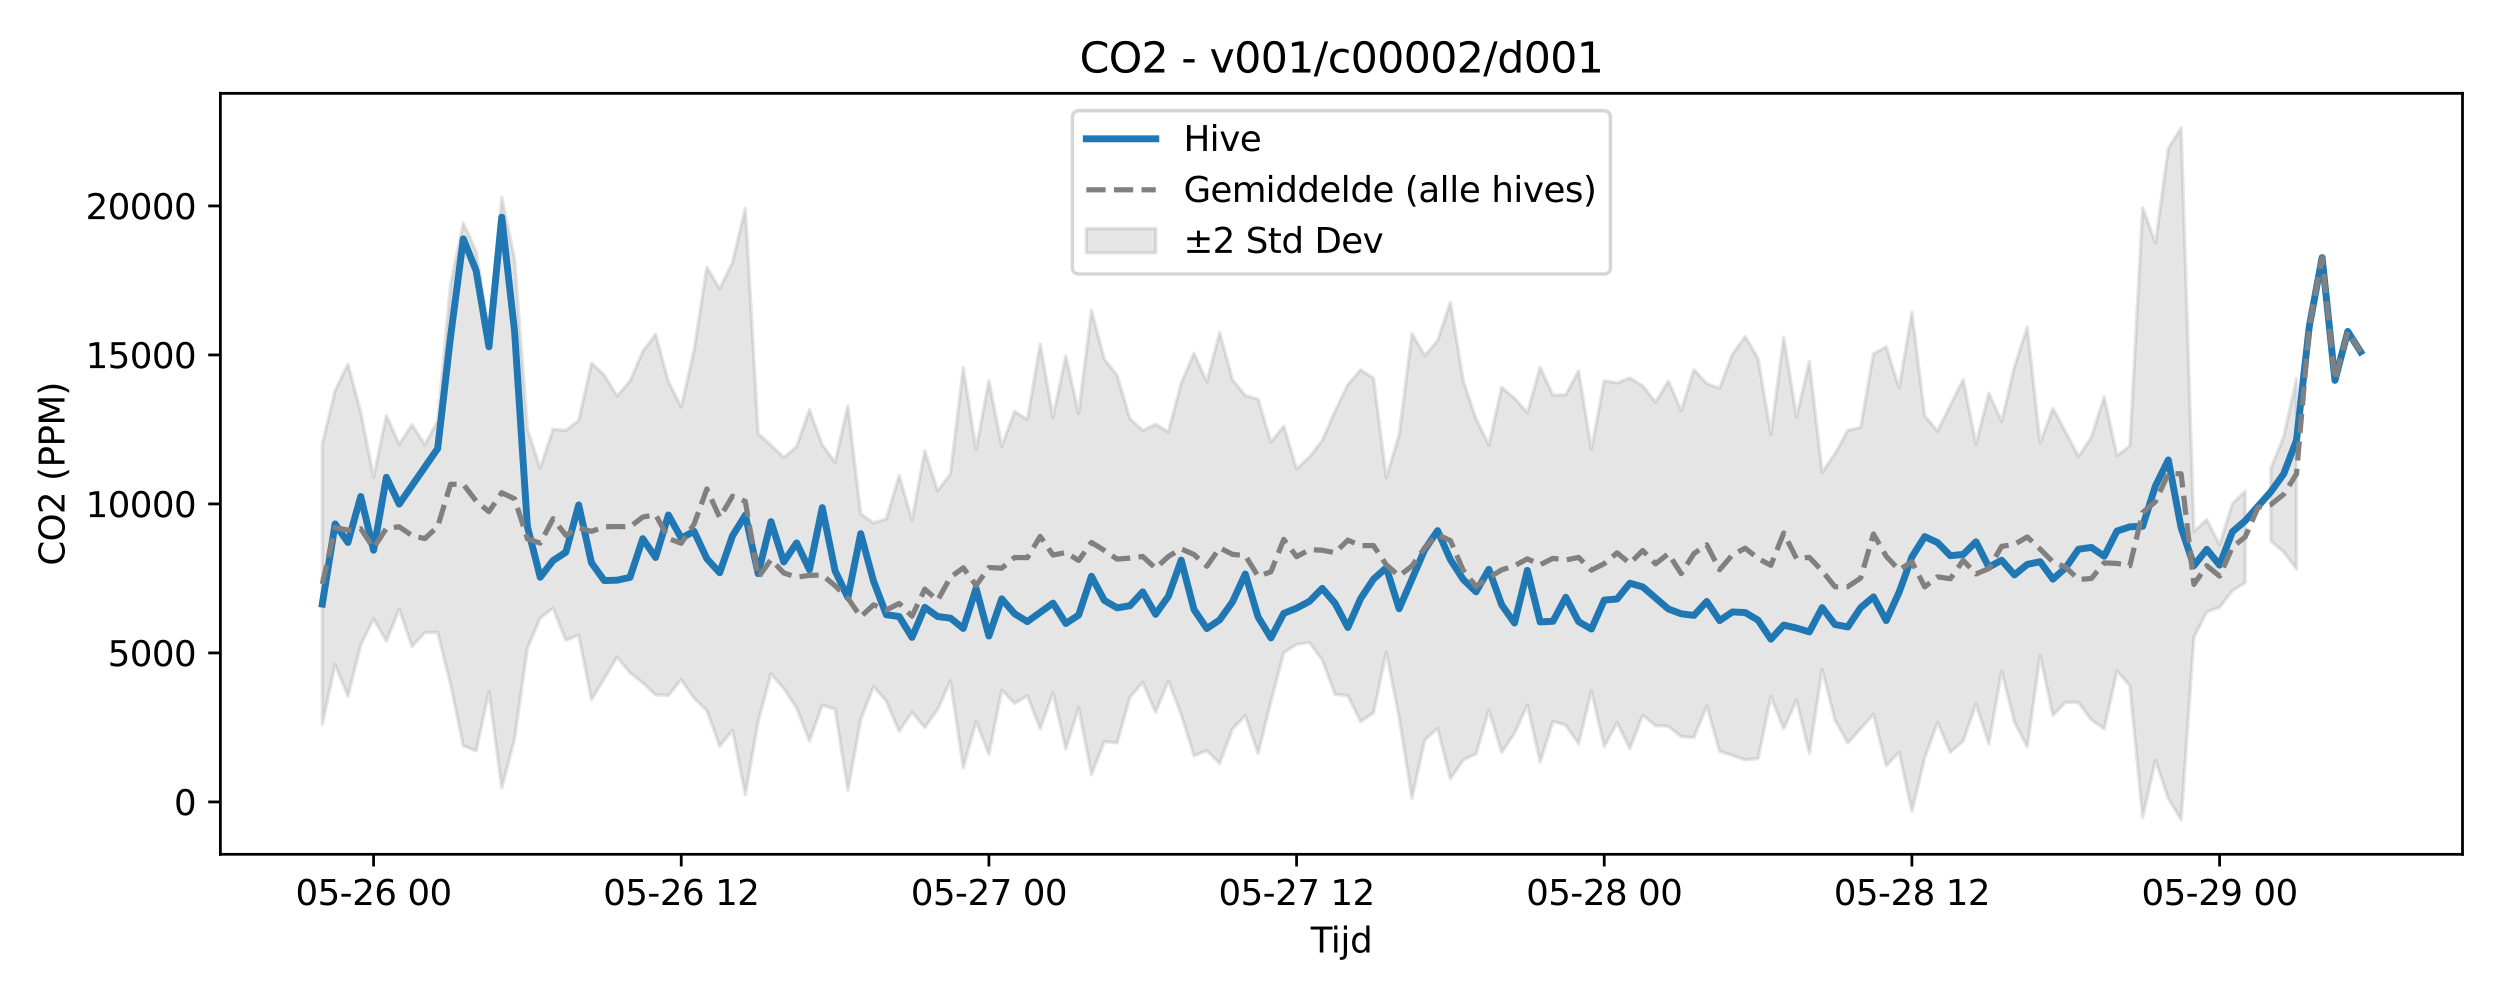 <?xml version="1.0" encoding="utf-8" standalone="no"?>
<!DOCTYPE svg PUBLIC "-//W3C//DTD SVG 1.1//EN"
  "http://www.w3.org/Graphics/SVG/1.1/DTD/svg11.dtd">
<svg xmlns:xlink="http://www.w3.org/1999/xlink" width="720pt" height="288pt" viewBox="0 0 720 288" xmlns="http://www.w3.org/2000/svg" version="1.1">
 <defs>
  <style type="text/css">*{stroke-linejoin: round; stroke-linecap: butt}</style>
 </defs>
 <g id="figure_1">
  <g id="patch_1">
   <path d="M 0 288 
L 720 288 
L 720 0 
L 0 0 
z
" style="fill: #ffffff"/>
  </g>
  <g id="axes_1">
   <g id="patch_2">
    <path d="M 63.47 246.04 
L 709.2 246.04 
L 709.2 26.88 
L 63.47 26.88 
z
" style="fill: #ffffff"/>
   </g>
   <g id="FillBetweenPolyCollection_1">
    <path d="M 92.821 127.739 
L 92.821 208.656 
L 96.513 191.374 
L 100.205 200.499 
L 103.897 185.762 
L 107.589 178.257 
L 111.281 184.618 
L 114.973 175.418 
L 118.665 186.171 
L 122.357 182.144 
L 126.049 182.183 
L 129.741 196.961 
L 133.433 214.772 
L 137.125 216.257 
L 140.817 199.14 
L 144.509 226.927 
L 148.201 212.778 
L 151.893 186.726 
L 155.585 177.981 
L 159.277 175.122 
L 162.969 184.398 
L 166.661 182.892 
L 170.353 201.476 
L 174.045 195.4 
L 177.737 189.215 
L 181.429 193.724 
L 185.121 196.635 
L 188.813 200.125 
L 192.505 200.29 
L 196.197 195.723 
L 199.889 201.081 
L 203.581 204.661 
L 207.273 214.895 
L 210.965 210.303 
L 214.657 228.806 
L 218.349 207.799 
L 222.041 194.067 
L 225.733 198.274 
L 229.425 203.867 
L 233.117 213.425 
L 236.809 203.082 
L 240.501 204.25 
L 244.193 227.657 
L 247.885 207.33 
L 251.577 197.726 
L 255.269 201.952 
L 258.961 210.66 
L 262.653 205.071 
L 266.345 209.528 
L 270.037 204.371 
L 273.729 196.058 
L 277.421 221.128 
L 281.113 207.788 
L 284.805 217.243 
L 288.497 198.726 
L 292.189 202.597 
L 295.881 200.392 
L 299.573 209.889 
L 303.265 199.493 
L 306.957 215.673 
L 310.649 203.773 
L 314.341 223.106 
L 318.033 213.614 
L 321.725 213.943 
L 325.417 200.849 
L 329.109 196.547 
L 332.801 205.126 
L 336.493 196.109 
L 340.185 205.787 
L 343.877 217.663 
L 347.569 216.195 
L 351.261 219.846 
L 354.953 209.983 
L 358.645 206.109 
L 362.337 216.985 
L 366.029 202.007 
L 369.721 187.965 
L 373.413 185.59 
L 377.105 185.011 
L 380.797 190.036 
L 384.489 199.94 
L 388.181 200.355 
L 391.873 207.786 
L 395.565 205.309 
L 399.257 187.786 
L 402.949 206.58 
L 406.641 229.917 
L 410.333 213.098 
L 414.025 209.8 
L 417.717 224.297 
L 421.409 218.883 
L 425.101 217.132 
L 428.793 204.499 
L 432.485 216.655 
L 436.177 211.197 
L 439.869 203.032 
L 443.561 219.453 
L 447.253 207.811 
L 450.945 208.855 
L 454.637 214.225 
L 458.329 199.006 
L 462.021 214.997 
L 465.713 208.128 
L 469.405 215.637 
L 473.097 205.977 
L 476.789 208.997 
L 480.481 209.151 
L 484.173 212.14 
L 487.865 212.386 
L 491.557 203.317 
L 495.249 216.383 
L 498.941 217.565 
L 502.633 218.847 
L 506.325 218.451 
L 510.017 200.529 
L 513.709 209.879 
L 517.401 201.617 
L 521.093 216.912 
L 524.785 192.815 
L 528.477 207.362 
L 532.169 213.945 
L 535.861 209.884 
L 539.553 205.729 
L 543.245 220.585 
L 546.937 216.614 
L 550.629 233.634 
L 554.321 218.323 
L 558.013 208.051 
L 561.705 216.668 
L 565.397 213.399 
L 569.089 202.721 
L 572.781 214.205 
L 576.473 193.305 
L 580.165 207.982 
L 583.857 215.087 
L 587.549 188.695 
L 591.241 206.039 
L 594.933 202.239 
L 598.625 202.346 
L 602.317 207.297 
L 606.009 209.909 
L 609.701 193.296 
L 613.393 197.463 
L 617.085 235.38 
L 620.777 218.998 
L 624.469 229.969 
L 628.161 236.078 
L 631.853 183.56 
L 635.545 176.191 
L 639.237 174.917 
L 642.929 170.109 
L 646.621 167.815 
L 646.621 141.463 
L 646.621 141.463 
L 642.929 145.067 
L 639.237 156.931 
L 635.545 149.627 
L 631.853 153.057 
L 628.161 36.842 
L 624.469 42.749 
L 620.777 69.943 
L 617.085 59.82 
L 613.393 128.401 
L 609.701 131.241 
L 606.009 114.314 
L 602.317 125.89 
L 598.625 131.468 
L 594.933 124.518 
L 591.241 117.62 
L 587.549 127.582 
L 583.857 94.205 
L 580.165 105.594 
L 576.473 121.388 
L 572.781 113.265 
L 569.089 127.916 
L 565.397 109.33 
L 561.705 116.66 
L 558.013 124.206 
L 554.321 119.712 
L 550.629 89.898 
L 546.937 111.707 
L 543.245 99.888 
L 539.553 101.859 
L 535.861 123.112 
L 532.169 123.963 
L 528.477 130.64 
L 524.785 136.047 
L 521.093 104.124 
L 517.401 120.107 
L 513.709 97.146 
L 510.017 125.091 
L 506.325 103.253 
L 502.633 96.908 
L 498.941 102.005 
L 495.249 111.798 
L 491.557 110.494 
L 487.865 106.447 
L 484.173 118.268 
L 480.481 109.746 
L 476.789 115.802 
L 473.097 111.1 
L 469.405 108.865 
L 465.713 110.318 
L 462.021 109.648 
L 458.329 129.428 
L 454.637 106.824 
L 450.945 113.71 
L 447.253 113.773 
L 443.561 105.837 
L 439.869 118.855 
L 436.177 114.673 
L 432.485 111.581 
L 428.793 128.186 
L 425.101 120.616 
L 421.409 109.616 
L 417.717 87.06 
L 414.025 98.157 
L 410.333 102.4 
L 406.641 96.073 
L 402.949 125.19 
L 399.257 137.547 
L 395.565 108.933 
L 391.873 106.516 
L 388.181 110.76 
L 384.489 118.419 
L 380.797 126.888 
L 377.105 131.62 
L 373.413 135.035 
L 369.721 122.703 
L 366.029 127.352 
L 362.337 114.943 
L 358.645 113.932 
L 354.953 109.315 
L 351.261 95.714 
L 347.569 109.957 
L 343.877 101.76 
L 340.185 110.341 
L 336.493 124.4 
L 332.801 122.207 
L 329.109 123.98 
L 325.417 120.605 
L 321.725 108.094 
L 318.033 103.387 
L 314.341 89.342 
L 310.649 119.061 
L 306.957 102.573 
L 303.265 120.215 
L 299.573 99.071 
L 295.881 120.826 
L 292.189 118.519 
L 288.497 128.542 
L 284.805 109.617 
L 281.113 129.426 
L 277.421 105.927 
L 273.729 136.419 
L 270.037 141.418 
L 266.345 129.803 
L 262.653 149.829 
L 258.961 136.928 
L 255.269 149.401 
L 251.577 150.638 
L 247.885 147.976 
L 244.193 116.891 
L 240.501 133.152 
L 236.809 128.116 
L 233.117 117.99 
L 229.425 128.619 
L 225.733 131.768 
L 222.041 128.222 
L 218.349 124.875 
L 214.657 59.985 
L 210.965 75.503 
L 207.273 83.22 
L 203.581 76.983 
L 199.889 100.819 
L 196.197 117.222 
L 192.505 109.864 
L 188.813 96.292 
L 185.121 101.194 
L 181.429 109.762 
L 177.737 114.049 
L 174.045 108.043 
L 170.353 104.585 
L 166.661 121.107 
L 162.969 123.931 
L 159.277 123.66 
L 155.585 134.853 
L 151.893 123.654 
L 148.201 74.541 
L 144.509 56.86 
L 140.817 95.586 
L 137.125 72.337 
L 133.433 64.188 
L 129.741 81.97 
L 126.049 121.167 
L 122.357 128.081 
L 118.665 122.327 
L 114.973 127.996 
L 111.281 119.701 
L 107.589 137.41 
L 103.897 118.749 
L 100.205 104.87 
L 96.513 112.534 
L 92.821 127.739 
z
" clip-path="url(#p25ec09384b)" style="fill: #808080; fill-opacity: 0.2; stroke: #808080; stroke-opacity: 0.2"/>
    <path d="M 654.005 134.848 
L 654.005 155.804 
L 657.697 158.947 
L 661.389 163.881 
L 661.389 109.112 
L 661.389 109.112 
L 657.697 125.781 
L 654.005 134.848 
z
" clip-path="url(#p25ec09384b)" style="fill: #808080; fill-opacity: 0.2; stroke: #808080; stroke-opacity: 0.2"/>
   </g>
   <g id="matplotlib.axis_1">
    <g id="xtick_1">
     <g id="line2d_1">
      <defs>
       <path id="m92fcb71c90" d="M 0 0 
L 0 3.5 
" style="stroke: #000000; stroke-width: 0.8"/>
      </defs>
      <g>
       <use xlink:href="#m92fcb71c90" x="107.589" y="246.04" style="stroke: #000000; stroke-width: 0.8"/>
      </g>
     </g>
     <g id="text_1">
      <!-- 05-26 00 -->
      <g transform="translate(85.109 260.638) scale(0.1 -0.1)">
       <defs>
        <path id="DejaVuSans-30" d="M 2034 4250 
Q 1547 4250 1301 3770 
Q 1056 3291 1056 2328 
Q 1056 1369 1301 889 
Q 1547 409 2034 409 
Q 2525 409 2770 889 
Q 3016 1369 3016 2328 
Q 3016 3291 2770 3770 
Q 2525 4250 2034 4250 
z
M 2034 4750 
Q 2819 4750 3233 4129 
Q 3647 3509 3647 2328 
Q 3647 1150 3233 529 
Q 2819 -91 2034 -91 
Q 1250 -91 836 529 
Q 422 1150 422 2328 
Q 422 3509 836 4129 
Q 1250 4750 2034 4750 
z
" transform="scale(0.016)"/>
        <path id="DejaVuSans-35" d="M 691 4666 
L 3169 4666 
L 3169 4134 
L 1269 4134 
L 1269 2991 
Q 1406 3038 1543 3061 
Q 1681 3084 1819 3084 
Q 2600 3084 3056 2656 
Q 3513 2228 3513 1497 
Q 3513 744 3044 326 
Q 2575 -91 1722 -91 
Q 1428 -91 1123 -41 
Q 819 9 494 109 
L 494 744 
Q 775 591 1075 516 
Q 1375 441 1709 441 
Q 2250 441 2565 725 
Q 2881 1009 2881 1497 
Q 2881 1984 2565 2268 
Q 2250 2553 1709 2553 
Q 1456 2553 1204 2497 
Q 953 2441 691 2322 
L 691 4666 
z
" transform="scale(0.016)"/>
        <path id="DejaVuSans-2d" d="M 313 2009 
L 1997 2009 
L 1997 1497 
L 313 1497 
L 313 2009 
z
" transform="scale(0.016)"/>
        <path id="DejaVuSans-32" d="M 1228 531 
L 3431 531 
L 3431 0 
L 469 0 
L 469 531 
Q 828 903 1448 1529 
Q 2069 2156 2228 2338 
Q 2531 2678 2651 2914 
Q 2772 3150 2772 3378 
Q 2772 3750 2511 3984 
Q 2250 4219 1831 4219 
Q 1534 4219 1204 4116 
Q 875 4013 500 3803 
L 500 4441 
Q 881 4594 1212 4672 
Q 1544 4750 1819 4750 
Q 2544 4750 2975 4387 
Q 3406 4025 3406 3419 
Q 3406 3131 3298 2873 
Q 3191 2616 2906 2266 
Q 2828 2175 2409 1742 
Q 1991 1309 1228 531 
z
" transform="scale(0.016)"/>
        <path id="DejaVuSans-36" d="M 2113 2584 
Q 1688 2584 1439 2293 
Q 1191 2003 1191 1497 
Q 1191 994 1439 701 
Q 1688 409 2113 409 
Q 2538 409 2786 701 
Q 3034 994 3034 1497 
Q 3034 2003 2786 2293 
Q 2538 2584 2113 2584 
z
M 3366 4563 
L 3366 3988 
Q 3128 4100 2886 4159 
Q 2644 4219 2406 4219 
Q 1781 4219 1451 3797 
Q 1122 3375 1075 2522 
Q 1259 2794 1537 2939 
Q 1816 3084 2150 3084 
Q 2853 3084 3261 2657 
Q 3669 2231 3669 1497 
Q 3669 778 3244 343 
Q 2819 -91 2113 -91 
Q 1303 -91 875 529 
Q 447 1150 447 2328 
Q 447 3434 972 4092 
Q 1497 4750 2381 4750 
Q 2619 4750 2861 4703 
Q 3103 4656 3366 4563 
z
" transform="scale(0.016)"/>
        <path id="DejaVuSans-20" transform="scale(0.016)"/>
       </defs>
       <use xlink:href="#DejaVuSans-30"/>
       <use xlink:href="#DejaVuSans-35" transform="translate(63.623 0)"/>
       <use xlink:href="#DejaVuSans-2d" transform="translate(127.246 0)"/>
       <use xlink:href="#DejaVuSans-32" transform="translate(163.33 0)"/>
       <use xlink:href="#DejaVuSans-36" transform="translate(226.953 0)"/>
       <use xlink:href="#DejaVuSans-20" transform="translate(290.576 0)"/>
       <use xlink:href="#DejaVuSans-30" transform="translate(322.363 0)"/>
       <use xlink:href="#DejaVuSans-30" transform="translate(385.986 0)"/>
      </g>
     </g>
    </g>
    <g id="xtick_2">
     <g id="line2d_2">
      <g>
       <use xlink:href="#m92fcb71c90" x="196.197" y="246.04" style="stroke: #000000; stroke-width: 0.8"/>
      </g>
     </g>
     <g id="text_2">
      <!-- 05-26 12 -->
      <g transform="translate(173.717 260.638) scale(0.1 -0.1)">
       <defs>
        <path id="DejaVuSans-31" d="M 794 531 
L 1825 531 
L 1825 4091 
L 703 3866 
L 703 4441 
L 1819 4666 
L 2450 4666 
L 2450 531 
L 3481 531 
L 3481 0 
L 794 0 
L 794 531 
z
" transform="scale(0.016)"/>
       </defs>
       <use xlink:href="#DejaVuSans-30"/>
       <use xlink:href="#DejaVuSans-35" transform="translate(63.623 0)"/>
       <use xlink:href="#DejaVuSans-2d" transform="translate(127.246 0)"/>
       <use xlink:href="#DejaVuSans-32" transform="translate(163.33 0)"/>
       <use xlink:href="#DejaVuSans-36" transform="translate(226.953 0)"/>
       <use xlink:href="#DejaVuSans-20" transform="translate(290.576 0)"/>
       <use xlink:href="#DejaVuSans-31" transform="translate(322.363 0)"/>
       <use xlink:href="#DejaVuSans-32" transform="translate(385.986 0)"/>
      </g>
     </g>
    </g>
    <g id="xtick_3">
     <g id="line2d_3">
      <g>
       <use xlink:href="#m92fcb71c90" x="284.805" y="246.04" style="stroke: #000000; stroke-width: 0.8"/>
      </g>
     </g>
     <g id="text_3">
      <!-- 05-27 00 -->
      <g transform="translate(262.325 260.638) scale(0.1 -0.1)">
       <defs>
        <path id="DejaVuSans-37" d="M 525 4666 
L 3525 4666 
L 3525 4397 
L 1831 0 
L 1172 0 
L 2766 4134 
L 525 4134 
L 525 4666 
z
" transform="scale(0.016)"/>
       </defs>
       <use xlink:href="#DejaVuSans-30"/>
       <use xlink:href="#DejaVuSans-35" transform="translate(63.623 0)"/>
       <use xlink:href="#DejaVuSans-2d" transform="translate(127.246 0)"/>
       <use xlink:href="#DejaVuSans-32" transform="translate(163.33 0)"/>
       <use xlink:href="#DejaVuSans-37" transform="translate(226.953 0)"/>
       <use xlink:href="#DejaVuSans-20" transform="translate(290.576 0)"/>
       <use xlink:href="#DejaVuSans-30" transform="translate(322.363 0)"/>
       <use xlink:href="#DejaVuSans-30" transform="translate(385.986 0)"/>
      </g>
     </g>
    </g>
    <g id="xtick_4">
     <g id="line2d_4">
      <g>
       <use xlink:href="#m92fcb71c90" x="373.413" y="246.04" style="stroke: #000000; stroke-width: 0.8"/>
      </g>
     </g>
     <g id="text_4">
      <!-- 05-27 12 -->
      <g transform="translate(350.933 260.638) scale(0.1 -0.1)">
       <use xlink:href="#DejaVuSans-30"/>
       <use xlink:href="#DejaVuSans-35" transform="translate(63.623 0)"/>
       <use xlink:href="#DejaVuSans-2d" transform="translate(127.246 0)"/>
       <use xlink:href="#DejaVuSans-32" transform="translate(163.33 0)"/>
       <use xlink:href="#DejaVuSans-37" transform="translate(226.953 0)"/>
       <use xlink:href="#DejaVuSans-20" transform="translate(290.576 0)"/>
       <use xlink:href="#DejaVuSans-31" transform="translate(322.363 0)"/>
       <use xlink:href="#DejaVuSans-32" transform="translate(385.986 0)"/>
      </g>
     </g>
    </g>
    <g id="xtick_5">
     <g id="line2d_5">
      <g>
       <use xlink:href="#m92fcb71c90" x="462.021" y="246.04" style="stroke: #000000; stroke-width: 0.8"/>
      </g>
     </g>
     <g id="text_5">
      <!-- 05-28 00 -->
      <g transform="translate(439.54 260.638) scale(0.1 -0.1)">
       <defs>
        <path id="DejaVuSans-38" d="M 2034 2216 
Q 1584 2216 1326 1975 
Q 1069 1734 1069 1313 
Q 1069 891 1326 650 
Q 1584 409 2034 409 
Q 2484 409 2743 651 
Q 3003 894 3003 1313 
Q 3003 1734 2745 1975 
Q 2488 2216 2034 2216 
z
M 1403 2484 
Q 997 2584 770 2862 
Q 544 3141 544 3541 
Q 544 4100 942 4425 
Q 1341 4750 2034 4750 
Q 2731 4750 3128 4425 
Q 3525 4100 3525 3541 
Q 3525 3141 3298 2862 
Q 3072 2584 2669 2484 
Q 3125 2378 3379 2068 
Q 3634 1759 3634 1313 
Q 3634 634 3220 271 
Q 2806 -91 2034 -91 
Q 1263 -91 848 271 
Q 434 634 434 1313 
Q 434 1759 690 2068 
Q 947 2378 1403 2484 
z
M 1172 3481 
Q 1172 3119 1398 2916 
Q 1625 2713 2034 2713 
Q 2441 2713 2670 2916 
Q 2900 3119 2900 3481 
Q 2900 3844 2670 4047 
Q 2441 4250 2034 4250 
Q 1625 4250 1398 4047 
Q 1172 3844 1172 3481 
z
" transform="scale(0.016)"/>
       </defs>
       <use xlink:href="#DejaVuSans-30"/>
       <use xlink:href="#DejaVuSans-35" transform="translate(63.623 0)"/>
       <use xlink:href="#DejaVuSans-2d" transform="translate(127.246 0)"/>
       <use xlink:href="#DejaVuSans-32" transform="translate(163.33 0)"/>
       <use xlink:href="#DejaVuSans-38" transform="translate(226.953 0)"/>
       <use xlink:href="#DejaVuSans-20" transform="translate(290.576 0)"/>
       <use xlink:href="#DejaVuSans-30" transform="translate(322.363 0)"/>
       <use xlink:href="#DejaVuSans-30" transform="translate(385.986 0)"/>
      </g>
     </g>
    </g>
    <g id="xtick_6">
     <g id="line2d_6">
      <g>
       <use xlink:href="#m92fcb71c90" x="550.629" y="246.04" style="stroke: #000000; stroke-width: 0.8"/>
      </g>
     </g>
     <g id="text_6">
      <!-- 05-28 12 -->
      <g transform="translate(528.148 260.638) scale(0.1 -0.1)">
       <use xlink:href="#DejaVuSans-30"/>
       <use xlink:href="#DejaVuSans-35" transform="translate(63.623 0)"/>
       <use xlink:href="#DejaVuSans-2d" transform="translate(127.246 0)"/>
       <use xlink:href="#DejaVuSans-32" transform="translate(163.33 0)"/>
       <use xlink:href="#DejaVuSans-38" transform="translate(226.953 0)"/>
       <use xlink:href="#DejaVuSans-20" transform="translate(290.576 0)"/>
       <use xlink:href="#DejaVuSans-31" transform="translate(322.363 0)"/>
       <use xlink:href="#DejaVuSans-32" transform="translate(385.986 0)"/>
      </g>
     </g>
    </g>
    <g id="xtick_7">
     <g id="line2d_7">
      <g>
       <use xlink:href="#m92fcb71c90" x="639.237" y="246.04" style="stroke: #000000; stroke-width: 0.8"/>
      </g>
     </g>
     <g id="text_7">
      <!-- 05-29 00 -->
      <g transform="translate(616.756 260.638) scale(0.1 -0.1)">
       <defs>
        <path id="DejaVuSans-39" d="M 703 97 
L 703 672 
Q 941 559 1184 500 
Q 1428 441 1663 441 
Q 2288 441 2617 861 
Q 2947 1281 2994 2138 
Q 2813 1869 2534 1725 
Q 2256 1581 1919 1581 
Q 1219 1581 811 2004 
Q 403 2428 403 3163 
Q 403 3881 828 4315 
Q 1253 4750 1959 4750 
Q 2769 4750 3195 4129 
Q 3622 3509 3622 2328 
Q 3622 1225 3098 567 
Q 2575 -91 1691 -91 
Q 1453 -91 1209 -44 
Q 966 3 703 97 
z
M 1959 2075 
Q 2384 2075 2632 2365 
Q 2881 2656 2881 3163 
Q 2881 3666 2632 3958 
Q 2384 4250 1959 4250 
Q 1534 4250 1286 3958 
Q 1038 3666 1038 3163 
Q 1038 2656 1286 2365 
Q 1534 2075 1959 2075 
z
" transform="scale(0.016)"/>
       </defs>
       <use xlink:href="#DejaVuSans-30"/>
       <use xlink:href="#DejaVuSans-35" transform="translate(63.623 0)"/>
       <use xlink:href="#DejaVuSans-2d" transform="translate(127.246 0)"/>
       <use xlink:href="#DejaVuSans-32" transform="translate(163.33 0)"/>
       <use xlink:href="#DejaVuSans-39" transform="translate(226.953 0)"/>
       <use xlink:href="#DejaVuSans-20" transform="translate(290.576 0)"/>
       <use xlink:href="#DejaVuSans-30" transform="translate(322.363 0)"/>
       <use xlink:href="#DejaVuSans-30" transform="translate(385.986 0)"/>
      </g>
     </g>
    </g>
    <g id="text_8">
     <!-- Tijd -->
     <g transform="translate(377.485 274.317) scale(0.1 -0.1)">
      <defs>
       <path id="DejaVuSans-54" d="M -19 4666 
L 3928 4666 
L 3928 4134 
L 2272 4134 
L 2272 0 
L 1638 0 
L 1638 4134 
L -19 4134 
L -19 4666 
z
" transform="scale(0.016)"/>
       <path id="DejaVuSans-69" d="M 603 3500 
L 1178 3500 
L 1178 0 
L 603 0 
L 603 3500 
z
M 603 4863 
L 1178 4863 
L 1178 4134 
L 603 4134 
L 603 4863 
z
" transform="scale(0.016)"/>
       <path id="DejaVuSans-6a" d="M 603 3500 
L 1178 3500 
L 1178 -63 
Q 1178 -731 923 -1031 
Q 669 -1331 103 -1331 
L -116 -1331 
L -116 -844 
L 38 -844 
Q 366 -844 484 -692 
Q 603 -541 603 -63 
L 603 3500 
z
M 603 4863 
L 1178 4863 
L 1178 4134 
L 603 4134 
L 603 4863 
z
" transform="scale(0.016)"/>
       <path id="DejaVuSans-64" d="M 2906 2969 
L 2906 4863 
L 3481 4863 
L 3481 0 
L 2906 0 
L 2906 525 
Q 2725 213 2448 61 
Q 2172 -91 1784 -91 
Q 1150 -91 751 415 
Q 353 922 353 1747 
Q 353 2572 751 3078 
Q 1150 3584 1784 3584 
Q 2172 3584 2448 3432 
Q 2725 3281 2906 2969 
z
M 947 1747 
Q 947 1113 1208 752 
Q 1469 391 1925 391 
Q 2381 391 2643 752 
Q 2906 1113 2906 1747 
Q 2906 2381 2643 2742 
Q 2381 3103 1925 3103 
Q 1469 3103 1208 2742 
Q 947 2381 947 1747 
z
" transform="scale(0.016)"/>
      </defs>
      <use xlink:href="#DejaVuSans-54"/>
      <use xlink:href="#DejaVuSans-69" transform="translate(57.959 0)"/>
      <use xlink:href="#DejaVuSans-6a" transform="translate(85.742 0)"/>
      <use xlink:href="#DejaVuSans-64" transform="translate(113.525 0)"/>
     </g>
    </g>
   </g>
   <g id="matplotlib.axis_2">
    <g id="ytick_1">
     <g id="line2d_8">
      <defs>
       <path id="mcad9e36884" d="M 0 0 
L -3.5 0 
" style="stroke: #000000; stroke-width: 0.8"/>
      </defs>
      <g>
       <use xlink:href="#mcad9e36884" x="63.47" y="230.951" style="stroke: #000000; stroke-width: 0.8"/>
      </g>
     </g>
     <g id="text_9">
      <!-- 0 -->
      <g transform="translate(50.108 234.75) scale(0.1 -0.1)">
       <use xlink:href="#DejaVuSans-30"/>
      </g>
     </g>
    </g>
    <g id="ytick_2">
     <g id="line2d_9">
      <g>
       <use xlink:href="#mcad9e36884" x="63.47" y="188.041" style="stroke: #000000; stroke-width: 0.8"/>
      </g>
     </g>
     <g id="text_10">
      <!-- 5000 -->
      <g transform="translate(31.02 191.84) scale(0.1 -0.1)">
       <use xlink:href="#DejaVuSans-35"/>
       <use xlink:href="#DejaVuSans-30" transform="translate(63.623 0)"/>
       <use xlink:href="#DejaVuSans-30" transform="translate(127.246 0)"/>
       <use xlink:href="#DejaVuSans-30" transform="translate(190.869 0)"/>
      </g>
     </g>
    </g>
    <g id="ytick_3">
     <g id="line2d_10">
      <g>
       <use xlink:href="#mcad9e36884" x="63.47" y="145.132" style="stroke: #000000; stroke-width: 0.8"/>
      </g>
     </g>
     <g id="text_11">
      <!-- 10000 -->
      <g transform="translate(24.657 148.931) scale(0.1 -0.1)">
       <use xlink:href="#DejaVuSans-31"/>
       <use xlink:href="#DejaVuSans-30" transform="translate(63.623 0)"/>
       <use xlink:href="#DejaVuSans-30" transform="translate(127.246 0)"/>
       <use xlink:href="#DejaVuSans-30" transform="translate(190.869 0)"/>
       <use xlink:href="#DejaVuSans-30" transform="translate(254.492 0)"/>
      </g>
     </g>
    </g>
    <g id="ytick_4">
     <g id="line2d_11">
      <g>
       <use xlink:href="#mcad9e36884" x="63.47" y="102.222" style="stroke: #000000; stroke-width: 0.8"/>
      </g>
     </g>
     <g id="text_12">
      <!-- 15000 -->
      <g transform="translate(24.657 106.021) scale(0.1 -0.1)">
       <use xlink:href="#DejaVuSans-31"/>
       <use xlink:href="#DejaVuSans-35" transform="translate(63.623 0)"/>
       <use xlink:href="#DejaVuSans-30" transform="translate(127.246 0)"/>
       <use xlink:href="#DejaVuSans-30" transform="translate(190.869 0)"/>
       <use xlink:href="#DejaVuSans-30" transform="translate(254.492 0)"/>
      </g>
     </g>
    </g>
    <g id="ytick_5">
     <g id="line2d_12">
      <g>
       <use xlink:href="#mcad9e36884" x="63.47" y="59.312" style="stroke: #000000; stroke-width: 0.8"/>
      </g>
     </g>
     <g id="text_13">
      <!-- 20000 -->
      <g transform="translate(24.657 63.112) scale(0.1 -0.1)">
       <use xlink:href="#DejaVuSans-32"/>
       <use xlink:href="#DejaVuSans-30" transform="translate(63.623 0)"/>
       <use xlink:href="#DejaVuSans-30" transform="translate(127.246 0)"/>
       <use xlink:href="#DejaVuSans-30" transform="translate(190.869 0)"/>
       <use xlink:href="#DejaVuSans-30" transform="translate(254.492 0)"/>
      </g>
     </g>
    </g>
    <g id="text_14">
     <!-- CO2 (PPM) -->
     <g transform="translate(18.578 162.903) rotate(-90) scale(0.1 -0.1)">
      <defs>
       <path id="DejaVuSans-43" d="M 4122 4306 
L 4122 3641 
Q 3803 3938 3442 4084 
Q 3081 4231 2675 4231 
Q 1875 4231 1450 3742 
Q 1025 3253 1025 2328 
Q 1025 1406 1450 917 
Q 1875 428 2675 428 
Q 3081 428 3442 575 
Q 3803 722 4122 1019 
L 4122 359 
Q 3791 134 3420 21 
Q 3050 -91 2638 -91 
Q 1578 -91 968 557 
Q 359 1206 359 2328 
Q 359 3453 968 4101 
Q 1578 4750 2638 4750 
Q 3056 4750 3426 4639 
Q 3797 4528 4122 4306 
z
" transform="scale(0.016)"/>
       <path id="DejaVuSans-4f" d="M 2522 4238 
Q 1834 4238 1429 3725 
Q 1025 3213 1025 2328 
Q 1025 1447 1429 934 
Q 1834 422 2522 422 
Q 3209 422 3611 934 
Q 4013 1447 4013 2328 
Q 4013 3213 3611 3725 
Q 3209 4238 2522 4238 
z
M 2522 4750 
Q 3503 4750 4090 4092 
Q 4678 3434 4678 2328 
Q 4678 1225 4090 567 
Q 3503 -91 2522 -91 
Q 1538 -91 948 565 
Q 359 1222 359 2328 
Q 359 3434 948 4092 
Q 1538 4750 2522 4750 
z
" transform="scale(0.016)"/>
       <path id="DejaVuSans-28" d="M 1984 4856 
Q 1566 4138 1362 3434 
Q 1159 2731 1159 2009 
Q 1159 1288 1364 580 
Q 1569 -128 1984 -844 
L 1484 -844 
Q 1016 -109 783 600 
Q 550 1309 550 2009 
Q 550 2706 781 3412 
Q 1013 4119 1484 4856 
L 1984 4856 
z
" transform="scale(0.016)"/>
       <path id="DejaVuSans-50" d="M 1259 4147 
L 1259 2394 
L 2053 2394 
Q 2494 2394 2734 2622 
Q 2975 2850 2975 3272 
Q 2975 3691 2734 3919 
Q 2494 4147 2053 4147 
L 1259 4147 
z
M 628 4666 
L 2053 4666 
Q 2838 4666 3239 4311 
Q 3641 3956 3641 3272 
Q 3641 2581 3239 2228 
Q 2838 1875 2053 1875 
L 1259 1875 
L 1259 0 
L 628 0 
L 628 4666 
z
" transform="scale(0.016)"/>
       <path id="DejaVuSans-4d" d="M 628 4666 
L 1569 4666 
L 2759 1491 
L 3956 4666 
L 4897 4666 
L 4897 0 
L 4281 0 
L 4281 4097 
L 3078 897 
L 2444 897 
L 1241 4097 
L 1241 0 
L 628 0 
L 628 4666 
z
" transform="scale(0.016)"/>
       <path id="DejaVuSans-29" d="M 513 4856 
L 1013 4856 
Q 1481 4119 1714 3412 
Q 1947 2706 1947 2009 
Q 1947 1309 1714 600 
Q 1481 -109 1013 -844 
L 513 -844 
Q 928 -128 1133 580 
Q 1338 1288 1338 2009 
Q 1338 2731 1133 3434 
Q 928 4138 513 4856 
z
" transform="scale(0.016)"/>
      </defs>
      <use xlink:href="#DejaVuSans-43"/>
      <use xlink:href="#DejaVuSans-4f" transform="translate(69.824 0)"/>
      <use xlink:href="#DejaVuSans-32" transform="translate(148.535 0)"/>
      <use xlink:href="#DejaVuSans-20" transform="translate(212.158 0)"/>
      <use xlink:href="#DejaVuSans-28" transform="translate(243.945 0)"/>
      <use xlink:href="#DejaVuSans-50" transform="translate(282.959 0)"/>
      <use xlink:href="#DejaVuSans-50" transform="translate(343.262 0)"/>
      <use xlink:href="#DejaVuSans-4d" transform="translate(403.564 0)"/>
      <use xlink:href="#DejaVuSans-29" transform="translate(489.844 0)"/>
     </g>
    </g>
   </g>
   <g id="line2d_13">
    <path d="M 92.821 173.967 
L 96.513 150.904 
L 100.205 156.225 
L 103.897 142.998 
L 107.589 158.465 
L 111.281 137.465 
L 114.973 145.174 
L 126.049 129.183 
L 129.741 97.094 
L 133.433 68.804 
L 137.125 77.965 
L 140.817 99.879 
L 144.509 62.556 
L 148.201 95.472 
L 151.893 151.667 
L 155.585 166.257 
L 159.277 161.437 
L 162.969 159.034 
L 166.661 145.432 
L 170.353 162.115 
L 174.045 167.204 
L 177.737 167.093 
L 181.429 166.289 
L 185.121 155.144 
L 188.813 160.55 
L 192.505 148.315 
L 196.197 154.978 
L 199.889 153.018 
L 203.581 160.914 
L 207.273 164.944 
L 210.965 154.32 
L 214.657 148.358 
L 218.349 165.196 
L 222.041 150.242 
L 225.733 161.846 
L 229.425 156.365 
L 233.117 164.08 
L 236.809 146.204 
L 240.501 164.389 
L 244.193 172.076 
L 247.885 153.702 
L 251.577 167.37 
L 255.269 177.048 
L 258.961 177.551 
L 262.653 183.564 
L 266.345 174.917 
L 270.037 177.563 
L 273.729 178.015 
L 277.421 180.99 
L 281.113 169.467 
L 284.805 183.178 
L 288.497 172.476 
L 292.189 176.742 
L 295.881 179.03 
L 303.265 173.695 
L 306.957 179.559 
L 310.649 177.145 
L 314.341 165.968 
L 318.033 172.917 
L 321.725 175.057 
L 325.417 174.445 
L 329.109 170.454 
L 332.801 176.913 
L 336.493 171.741 
L 340.185 161.321 
L 343.877 175.569 
L 347.569 181.01 
L 351.261 178.535 
L 354.953 173.355 
L 358.645 165.322 
L 362.337 177.703 
L 366.029 183.724 
L 369.721 176.647 
L 373.413 175.154 
L 377.105 173.207 
L 380.797 169.444 
L 384.489 173.731 
L 388.181 180.709 
L 391.873 172.382 
L 395.565 166.792 
L 399.257 163.505 
L 402.949 175.323 
L 410.333 158.275 
L 414.025 152.835 
L 417.717 161.163 
L 421.409 166.87 
L 425.101 170.442 
L 428.793 163.977 
L 432.485 174.184 
L 436.177 179.433 
L 439.869 164.289 
L 443.561 179.107 
L 447.253 178.93 
L 450.945 172.022 
L 454.637 179.036 
L 458.329 181.156 
L 462.021 172.837 
L 465.713 172.511 
L 469.405 167.962 
L 473.097 169.029 
L 480.481 175.38 
L 484.173 176.773 
L 487.865 177.232 
L 491.557 173.223 
L 495.249 178.724 
L 498.941 176.244 
L 502.633 176.415 
L 506.325 178.61 
L 510.017 184.085 
L 513.709 180.034 
L 517.401 180.867 
L 521.093 181.991 
L 524.785 175.002 
L 528.477 179.868 
L 532.169 180.561 
L 535.861 175.025 
L 539.553 171.907 
L 543.245 178.727 
L 546.937 170.577 
L 550.629 160.41 
L 554.321 154.546 
L 558.013 156.258 
L 561.705 160.041 
L 565.397 159.669 
L 569.089 156.048 
L 572.781 163.328 
L 576.473 161.343 
L 580.165 165.565 
L 583.857 162.544 
L 587.549 161.768 
L 591.241 166.795 
L 594.933 163.51 
L 598.625 158.167 
L 602.317 157.661 
L 606.009 160.187 
L 609.701 152.938 
L 613.393 151.72 
L 617.085 151.574 
L 620.777 139.925 
L 624.469 132.479 
L 628.161 151.991 
L 631.853 162.916 
L 635.545 158.213 
L 639.237 162.745 
L 642.929 153.161 
L 646.621 149.98 
L 654.005 141.622 
L 657.697 136.501 
L 661.389 126.815 
L 665.081 93.989 
L 668.773 74.193 
L 672.465 109.529 
L 676.157 95.464 
L 679.849 101.308 
L 679.849 101.308 
" clip-path="url(#p25ec09384b)" style="fill: none; stroke: #1f77b4; stroke-width: 2; stroke-linecap: square"/>
   </g>
   <g id="line2d_14">
    <path d="M 92.821 168.198 
L 96.513 151.954 
L 100.205 152.684 
L 103.897 152.255 
L 107.589 157.834 
L 111.281 152.159 
L 114.973 151.707 
L 118.665 154.249 
L 122.357 155.113 
L 126.049 151.675 
L 129.741 139.466 
L 133.433 139.48 
L 137.125 144.297 
L 140.817 147.363 
L 144.509 141.893 
L 148.201 143.66 
L 151.893 155.19 
L 155.585 156.417 
L 159.277 149.391 
L 162.969 154.164 
L 166.661 151.999 
L 170.353 153.03 
L 174.045 151.722 
L 177.737 151.632 
L 181.429 151.743 
L 185.121 148.914 
L 188.813 148.208 
L 192.505 155.077 
L 196.197 156.473 
L 199.889 150.95 
L 203.581 140.822 
L 207.273 149.058 
L 210.965 142.903 
L 214.657 144.396 
L 218.349 166.337 
L 222.041 161.144 
L 225.733 165.021 
L 229.425 166.243 
L 233.117 165.708 
L 236.809 165.599 
L 240.501 168.701 
L 244.193 172.274 
L 247.885 177.653 
L 251.577 174.182 
L 255.269 175.676 
L 258.961 173.794 
L 262.653 177.45 
L 266.345 169.665 
L 270.037 172.895 
L 273.729 166.239 
L 277.421 163.527 
L 281.113 168.607 
L 284.805 163.43 
L 288.497 163.634 
L 292.189 160.558 
L 295.881 160.609 
L 299.573 154.48 
L 303.265 159.854 
L 306.957 159.123 
L 310.649 161.417 
L 314.341 156.224 
L 318.033 158.5 
L 321.725 161.019 
L 325.417 160.727 
L 329.109 160.263 
L 332.801 163.667 
L 336.493 160.254 
L 340.185 158.064 
L 343.877 159.711 
L 347.569 163.076 
L 351.261 157.78 
L 354.953 159.649 
L 358.645 160.021 
L 362.337 165.964 
L 366.029 164.68 
L 369.721 155.334 
L 373.413 160.312 
L 377.105 158.315 
L 380.797 158.462 
L 384.489 159.179 
L 388.181 155.557 
L 391.873 157.151 
L 395.565 157.121 
L 399.257 162.667 
L 402.949 165.885 
L 406.641 162.995 
L 410.333 157.749 
L 414.025 153.979 
L 417.717 155.679 
L 421.409 164.25 
L 425.101 168.874 
L 428.793 166.342 
L 432.485 164.118 
L 436.177 162.935 
L 439.869 160.943 
L 443.561 162.645 
L 447.253 160.792 
L 450.945 161.282 
L 454.637 160.525 
L 458.329 164.217 
L 462.021 162.323 
L 465.713 159.223 
L 469.405 162.251 
L 473.097 158.539 
L 476.789 162.4 
L 480.481 159.448 
L 484.173 165.204 
L 487.865 159.416 
L 491.557 156.906 
L 495.249 164.091 
L 498.941 159.785 
L 502.633 157.877 
L 506.325 160.852 
L 510.017 162.81 
L 513.709 153.513 
L 517.401 160.862 
L 521.093 160.518 
L 524.785 164.431 
L 528.477 169.001 
L 532.169 168.954 
L 535.861 166.498 
L 539.553 153.794 
L 543.245 160.236 
L 546.937 164.16 
L 550.629 161.766 
L 554.321 169.018 
L 558.013 166.129 
L 561.705 166.664 
L 565.397 161.364 
L 569.089 165.319 
L 572.781 163.735 
L 576.473 157.346 
L 580.165 156.788 
L 583.857 154.646 
L 587.549 158.138 
L 591.241 161.829 
L 594.933 163.379 
L 598.625 166.907 
L 602.317 166.593 
L 606.009 162.111 
L 609.701 162.269 
L 613.393 162.932 
L 617.085 147.6 
L 620.777 144.471 
L 624.469 136.359 
L 628.161 136.46 
L 631.853 168.308 
L 635.545 162.909 
L 639.237 165.924 
L 642.929 157.588 
L 646.621 154.639 
L 650.313 146.096 
L 654.005 145.326 
L 657.697 142.364 
L 661.389 136.497 
L 665.081 93.989 
L 668.773 74.193 
L 672.465 109.529 
L 676.157 95.464 
L 679.849 101.308 
L 679.849 101.308 
" clip-path="url(#p25ec09384b)" style="fill: none; stroke-dasharray: 5.55,2.4; stroke-dashoffset: 0; stroke: #808080; stroke-width: 1.5"/>
   </g>
   <g id="patch_3">
    <path d="M 63.47 246.04 
L 63.47 26.88 
" style="fill: none; stroke: #000000; stroke-width: 0.8; stroke-linejoin: miter; stroke-linecap: square"/>
   </g>
   <g id="patch_4">
    <path d="M 709.2 246.04 
L 709.2 26.88 
" style="fill: none; stroke: #000000; stroke-width: 0.8; stroke-linejoin: miter; stroke-linecap: square"/>
   </g>
   <g id="patch_5">
    <path d="M 63.47 246.04 
L 709.2 246.04 
" style="fill: none; stroke: #000000; stroke-width: 0.8; stroke-linejoin: miter; stroke-linecap: square"/>
   </g>
   <g id="patch_6">
    <path d="M 63.47 26.88 
L 709.2 26.88 
" style="fill: none; stroke: #000000; stroke-width: 0.8; stroke-linejoin: miter; stroke-linecap: square"/>
   </g>
   <g id="text_15">
    <!-- CO2 - v001/c00002/d001 -->
    <g transform="translate(310.932 20.88) scale(0.12 -0.12)">
     <defs>
      <path id="DejaVuSans-76" d="M 191 3500 
L 800 3500 
L 1894 563 
L 2988 3500 
L 3597 3500 
L 2284 0 
L 1503 0 
L 191 3500 
z
" transform="scale(0.016)"/>
      <path id="DejaVuSans-2f" d="M 1625 4666 
L 2156 4666 
L 531 -594 
L 0 -594 
L 1625 4666 
z
" transform="scale(0.016)"/>
      <path id="DejaVuSans-63" d="M 3122 3366 
L 3122 2828 
Q 2878 2963 2633 3030 
Q 2388 3097 2138 3097 
Q 1578 3097 1268 2742 
Q 959 2388 959 1747 
Q 959 1106 1268 751 
Q 1578 397 2138 397 
Q 2388 397 2633 464 
Q 2878 531 3122 666 
L 3122 134 
Q 2881 22 2623 -34 
Q 2366 -91 2075 -91 
Q 1284 -91 818 406 
Q 353 903 353 1747 
Q 353 2603 823 3093 
Q 1294 3584 2113 3584 
Q 2378 3584 2631 3529 
Q 2884 3475 3122 3366 
z
" transform="scale(0.016)"/>
     </defs>
     <use xlink:href="#DejaVuSans-43"/>
     <use xlink:href="#DejaVuSans-4f" transform="translate(69.824 0)"/>
     <use xlink:href="#DejaVuSans-32" transform="translate(148.535 0)"/>
     <use xlink:href="#DejaVuSans-20" transform="translate(212.158 0)"/>
     <use xlink:href="#DejaVuSans-2d" transform="translate(243.945 0)"/>
     <use xlink:href="#DejaVuSans-20" transform="translate(280.029 0)"/>
     <use xlink:href="#DejaVuSans-76" transform="translate(311.816 0)"/>
     <use xlink:href="#DejaVuSans-30" transform="translate(370.996 0)"/>
     <use xlink:href="#DejaVuSans-30" transform="translate(434.619 0)"/>
     <use xlink:href="#DejaVuSans-31" transform="translate(498.242 0)"/>
     <use xlink:href="#DejaVuSans-2f" transform="translate(561.865 0)"/>
     <use xlink:href="#DejaVuSans-63" transform="translate(595.557 0)"/>
     <use xlink:href="#DejaVuSans-30" transform="translate(650.537 0)"/>
     <use xlink:href="#DejaVuSans-30" transform="translate(714.16 0)"/>
     <use xlink:href="#DejaVuSans-30" transform="translate(777.783 0)"/>
     <use xlink:href="#DejaVuSans-30" transform="translate(841.406 0)"/>
     <use xlink:href="#DejaVuSans-32" transform="translate(905.029 0)"/>
     <use xlink:href="#DejaVuSans-2f" transform="translate(968.652 0)"/>
     <use xlink:href="#DejaVuSans-64" transform="translate(1002.344 0)"/>
     <use xlink:href="#DejaVuSans-30" transform="translate(1065.82 0)"/>
     <use xlink:href="#DejaVuSans-30" transform="translate(1129.443 0)"/>
     <use xlink:href="#DejaVuSans-31" transform="translate(1193.066 0)"/>
    </g>
   </g>
   <g id="legend_1">
    <g id="patch_7">
     <path d="M 310.863 78.914 
L 461.807 78.914 
Q 463.807 78.914 463.807 76.914 
L 463.807 33.88 
Q 463.807 31.88 461.807 31.88 
L 310.863 31.88 
Q 308.863 31.88 308.863 33.88 
L 308.863 76.914 
Q 308.863 78.914 310.863 78.914 
z
" style="fill: #ffffff; opacity: 0.8; stroke: #cccccc; stroke-linejoin: miter"/>
    </g>
    <g id="line2d_15">
     <path d="M 312.863 39.978 
L 322.863 39.978 
L 332.863 39.978 
" style="fill: none; stroke: #1f77b4; stroke-width: 2; stroke-linecap: square"/>
    </g>
    <g id="text_16">
     <!-- Hive -->
     <g transform="translate(340.863 43.478) scale(0.1 -0.1)">
      <defs>
       <path id="DejaVuSans-48" d="M 628 4666 
L 1259 4666 
L 1259 2753 
L 3553 2753 
L 3553 4666 
L 4184 4666 
L 4184 0 
L 3553 0 
L 3553 2222 
L 1259 2222 
L 1259 0 
L 628 0 
L 628 4666 
z
" transform="scale(0.016)"/>
       <path id="DejaVuSans-65" d="M 3597 1894 
L 3597 1613 
L 953 1613 
Q 991 1019 1311 708 
Q 1631 397 2203 397 
Q 2534 397 2845 478 
Q 3156 559 3463 722 
L 3463 178 
Q 3153 47 2828 -22 
Q 2503 -91 2169 -91 
Q 1331 -91 842 396 
Q 353 884 353 1716 
Q 353 2575 817 3079 
Q 1281 3584 2069 3584 
Q 2775 3584 3186 3129 
Q 3597 2675 3597 1894 
z
M 3022 2063 
Q 3016 2534 2758 2815 
Q 2500 3097 2075 3097 
Q 1594 3097 1305 2825 
Q 1016 2553 972 2059 
L 3022 2063 
z
" transform="scale(0.016)"/>
      </defs>
      <use xlink:href="#DejaVuSans-48"/>
      <use xlink:href="#DejaVuSans-69" transform="translate(75.195 0)"/>
      <use xlink:href="#DejaVuSans-76" transform="translate(102.979 0)"/>
      <use xlink:href="#DejaVuSans-65" transform="translate(162.158 0)"/>
     </g>
    </g>
    <g id="line2d_16">
     <path d="M 312.863 54.657 
L 322.863 54.657 
L 332.863 54.657 
" style="fill: none; stroke-dasharray: 5.55,2.4; stroke-dashoffset: 0; stroke: #808080; stroke-width: 1.5"/>
    </g>
    <g id="text_17">
     <!-- Gemiddelde (alle hives) -->
     <g transform="translate(340.863 58.157) scale(0.1 -0.1)">
      <defs>
       <path id="DejaVuSans-47" d="M 3809 666 
L 3809 1919 
L 2778 1919 
L 2778 2438 
L 4434 2438 
L 4434 434 
Q 4069 175 3628 42 
Q 3188 -91 2688 -91 
Q 1594 -91 976 548 
Q 359 1188 359 2328 
Q 359 3472 976 4111 
Q 1594 4750 2688 4750 
Q 3144 4750 3555 4637 
Q 3966 4525 4313 4306 
L 4313 3634 
Q 3963 3931 3569 4081 
Q 3175 4231 2741 4231 
Q 1884 4231 1454 3753 
Q 1025 3275 1025 2328 
Q 1025 1384 1454 906 
Q 1884 428 2741 428 
Q 3075 428 3337 486 
Q 3600 544 3809 666 
z
" transform="scale(0.016)"/>
       <path id="DejaVuSans-6d" d="M 3328 2828 
Q 3544 3216 3844 3400 
Q 4144 3584 4550 3584 
Q 5097 3584 5394 3201 
Q 5691 2819 5691 2113 
L 5691 0 
L 5113 0 
L 5113 2094 
Q 5113 2597 4934 2840 
Q 4756 3084 4391 3084 
Q 3944 3084 3684 2787 
Q 3425 2491 3425 1978 
L 3425 0 
L 2847 0 
L 2847 2094 
Q 2847 2600 2669 2842 
Q 2491 3084 2119 3084 
Q 1678 3084 1418 2786 
Q 1159 2488 1159 1978 
L 1159 0 
L 581 0 
L 581 3500 
L 1159 3500 
L 1159 2956 
Q 1356 3278 1631 3431 
Q 1906 3584 2284 3584 
Q 2666 3584 2933 3390 
Q 3200 3197 3328 2828 
z
" transform="scale(0.016)"/>
       <path id="DejaVuSans-6c" d="M 603 4863 
L 1178 4863 
L 1178 0 
L 603 0 
L 603 4863 
z
" transform="scale(0.016)"/>
       <path id="DejaVuSans-61" d="M 2194 1759 
Q 1497 1759 1228 1600 
Q 959 1441 959 1056 
Q 959 750 1161 570 
Q 1363 391 1709 391 
Q 2188 391 2477 730 
Q 2766 1069 2766 1631 
L 2766 1759 
L 2194 1759 
z
M 3341 1997 
L 3341 0 
L 2766 0 
L 2766 531 
Q 2569 213 2275 61 
Q 1981 -91 1556 -91 
Q 1019 -91 701 211 
Q 384 513 384 1019 
Q 384 1609 779 1909 
Q 1175 2209 1959 2209 
L 2766 2209 
L 2766 2266 
Q 2766 2663 2505 2880 
Q 2244 3097 1772 3097 
Q 1472 3097 1187 3025 
Q 903 2953 641 2809 
L 641 3341 
Q 956 3463 1253 3523 
Q 1550 3584 1831 3584 
Q 2591 3584 2966 3190 
Q 3341 2797 3341 1997 
z
" transform="scale(0.016)"/>
       <path id="DejaVuSans-68" d="M 3513 2113 
L 3513 0 
L 2938 0 
L 2938 2094 
Q 2938 2591 2744 2837 
Q 2550 3084 2163 3084 
Q 1697 3084 1428 2787 
Q 1159 2491 1159 1978 
L 1159 0 
L 581 0 
L 581 4863 
L 1159 4863 
L 1159 2956 
Q 1366 3272 1645 3428 
Q 1925 3584 2291 3584 
Q 2894 3584 3203 3211 
Q 3513 2838 3513 2113 
z
" transform="scale(0.016)"/>
       <path id="DejaVuSans-73" d="M 2834 3397 
L 2834 2853 
Q 2591 2978 2328 3040 
Q 2066 3103 1784 3103 
Q 1356 3103 1142 2972 
Q 928 2841 928 2578 
Q 928 2378 1081 2264 
Q 1234 2150 1697 2047 
L 1894 2003 
Q 2506 1872 2764 1633 
Q 3022 1394 3022 966 
Q 3022 478 2636 193 
Q 2250 -91 1575 -91 
Q 1294 -91 989 -36 
Q 684 19 347 128 
L 347 722 
Q 666 556 975 473 
Q 1284 391 1588 391 
Q 1994 391 2212 530 
Q 2431 669 2431 922 
Q 2431 1156 2273 1281 
Q 2116 1406 1581 1522 
L 1381 1569 
Q 847 1681 609 1914 
Q 372 2147 372 2553 
Q 372 3047 722 3315 
Q 1072 3584 1716 3584 
Q 2034 3584 2315 3537 
Q 2597 3491 2834 3397 
z
" transform="scale(0.016)"/>
      </defs>
      <use xlink:href="#DejaVuSans-47"/>
      <use xlink:href="#DejaVuSans-65" transform="translate(77.49 0)"/>
      <use xlink:href="#DejaVuSans-6d" transform="translate(139.014 0)"/>
      <use xlink:href="#DejaVuSans-69" transform="translate(236.426 0)"/>
      <use xlink:href="#DejaVuSans-64" transform="translate(264.209 0)"/>
      <use xlink:href="#DejaVuSans-64" transform="translate(327.686 0)"/>
      <use xlink:href="#DejaVuSans-65" transform="translate(391.162 0)"/>
      <use xlink:href="#DejaVuSans-6c" transform="translate(452.686 0)"/>
      <use xlink:href="#DejaVuSans-64" transform="translate(480.469 0)"/>
      <use xlink:href="#DejaVuSans-65" transform="translate(543.945 0)"/>
      <use xlink:href="#DejaVuSans-20" transform="translate(605.469 0)"/>
      <use xlink:href="#DejaVuSans-28" transform="translate(637.256 0)"/>
      <use xlink:href="#DejaVuSans-61" transform="translate(676.27 0)"/>
      <use xlink:href="#DejaVuSans-6c" transform="translate(737.549 0)"/>
      <use xlink:href="#DejaVuSans-6c" transform="translate(765.332 0)"/>
      <use xlink:href="#DejaVuSans-65" transform="translate(793.115 0)"/>
      <use xlink:href="#DejaVuSans-20" transform="translate(854.639 0)"/>
      <use xlink:href="#DejaVuSans-68" transform="translate(886.426 0)"/>
      <use xlink:href="#DejaVuSans-69" transform="translate(949.805 0)"/>
      <use xlink:href="#DejaVuSans-76" transform="translate(977.588 0)"/>
      <use xlink:href="#DejaVuSans-65" transform="translate(1036.768 0)"/>
      <use xlink:href="#DejaVuSans-73" transform="translate(1098.291 0)"/>
      <use xlink:href="#DejaVuSans-29" transform="translate(1150.391 0)"/>
     </g>
    </g>
    <g id="patch_8">
     <path d="M 312.863 72.835 
L 332.863 72.835 
L 332.863 65.835 
L 312.863 65.835 
z
" style="fill: #808080; fill-opacity: 0.2; stroke: #808080; stroke-opacity: 0.2; stroke-linejoin: miter"/>
    </g>
    <g id="text_18">
     <!-- ±2 Std Dev -->
     <g transform="translate(340.863 72.835) scale(0.1 -0.1)">
      <defs>
       <path id="DejaVuSans-b1" d="M 2944 4013 
L 2944 2803 
L 4684 2803 
L 4684 2272 
L 2944 2272 
L 2944 1063 
L 2419 1063 
L 2419 2272 
L 678 2272 
L 678 2803 
L 2419 2803 
L 2419 4013 
L 2944 4013 
z
M 678 531 
L 4684 531 
L 4684 0 
L 678 0 
L 678 531 
z
" transform="scale(0.016)"/>
       <path id="DejaVuSans-53" d="M 3425 4513 
L 3425 3897 
Q 3066 4069 2747 4153 
Q 2428 4238 2131 4238 
Q 1616 4238 1336 4038 
Q 1056 3838 1056 3469 
Q 1056 3159 1242 3001 
Q 1428 2844 1947 2747 
L 2328 2669 
Q 3034 2534 3370 2195 
Q 3706 1856 3706 1288 
Q 3706 609 3251 259 
Q 2797 -91 1919 -91 
Q 1588 -91 1214 -16 
Q 841 59 441 206 
L 441 856 
Q 825 641 1194 531 
Q 1563 422 1919 422 
Q 2459 422 2753 634 
Q 3047 847 3047 1241 
Q 3047 1584 2836 1778 
Q 2625 1972 2144 2069 
L 1759 2144 
Q 1053 2284 737 2584 
Q 422 2884 422 3419 
Q 422 4038 858 4394 
Q 1294 4750 2059 4750 
Q 2388 4750 2728 4690 
Q 3069 4631 3425 4513 
z
" transform="scale(0.016)"/>
       <path id="DejaVuSans-74" d="M 1172 4494 
L 1172 3500 
L 2356 3500 
L 2356 3053 
L 1172 3053 
L 1172 1153 
Q 1172 725 1289 603 
Q 1406 481 1766 481 
L 2356 481 
L 2356 0 
L 1766 0 
Q 1100 0 847 248 
Q 594 497 594 1153 
L 594 3053 
L 172 3053 
L 172 3500 
L 594 3500 
L 594 4494 
L 1172 4494 
z
" transform="scale(0.016)"/>
       <path id="DejaVuSans-44" d="M 1259 4147 
L 1259 519 
L 2022 519 
Q 2988 519 3436 956 
Q 3884 1394 3884 2338 
Q 3884 3275 3436 3711 
Q 2988 4147 2022 4147 
L 1259 4147 
z
M 628 4666 
L 1925 4666 
Q 3281 4666 3915 4102 
Q 4550 3538 4550 2338 
Q 4550 1131 3912 565 
Q 3275 0 1925 0 
L 628 0 
L 628 4666 
z
" transform="scale(0.016)"/>
      </defs>
      <use xlink:href="#DejaVuSans-b1"/>
      <use xlink:href="#DejaVuSans-32" transform="translate(83.789 0)"/>
      <use xlink:href="#DejaVuSans-20" transform="translate(147.412 0)"/>
      <use xlink:href="#DejaVuSans-53" transform="translate(179.199 0)"/>
      <use xlink:href="#DejaVuSans-74" transform="translate(242.676 0)"/>
      <use xlink:href="#DejaVuSans-64" transform="translate(281.885 0)"/>
      <use xlink:href="#DejaVuSans-20" transform="translate(345.361 0)"/>
      <use xlink:href="#DejaVuSans-44" transform="translate(377.148 0)"/>
      <use xlink:href="#DejaVuSans-65" transform="translate(454.15 0)"/>
      <use xlink:href="#DejaVuSans-76" transform="translate(515.674 0)"/>
     </g>
    </g>
   </g>
  </g>
 </g>
 <defs>
  <clipPath id="p25ec09384b">
   <rect x="63.47" y="26.88" width="645.73" height="219.16"/>
  </clipPath>
 </defs>
</svg>
